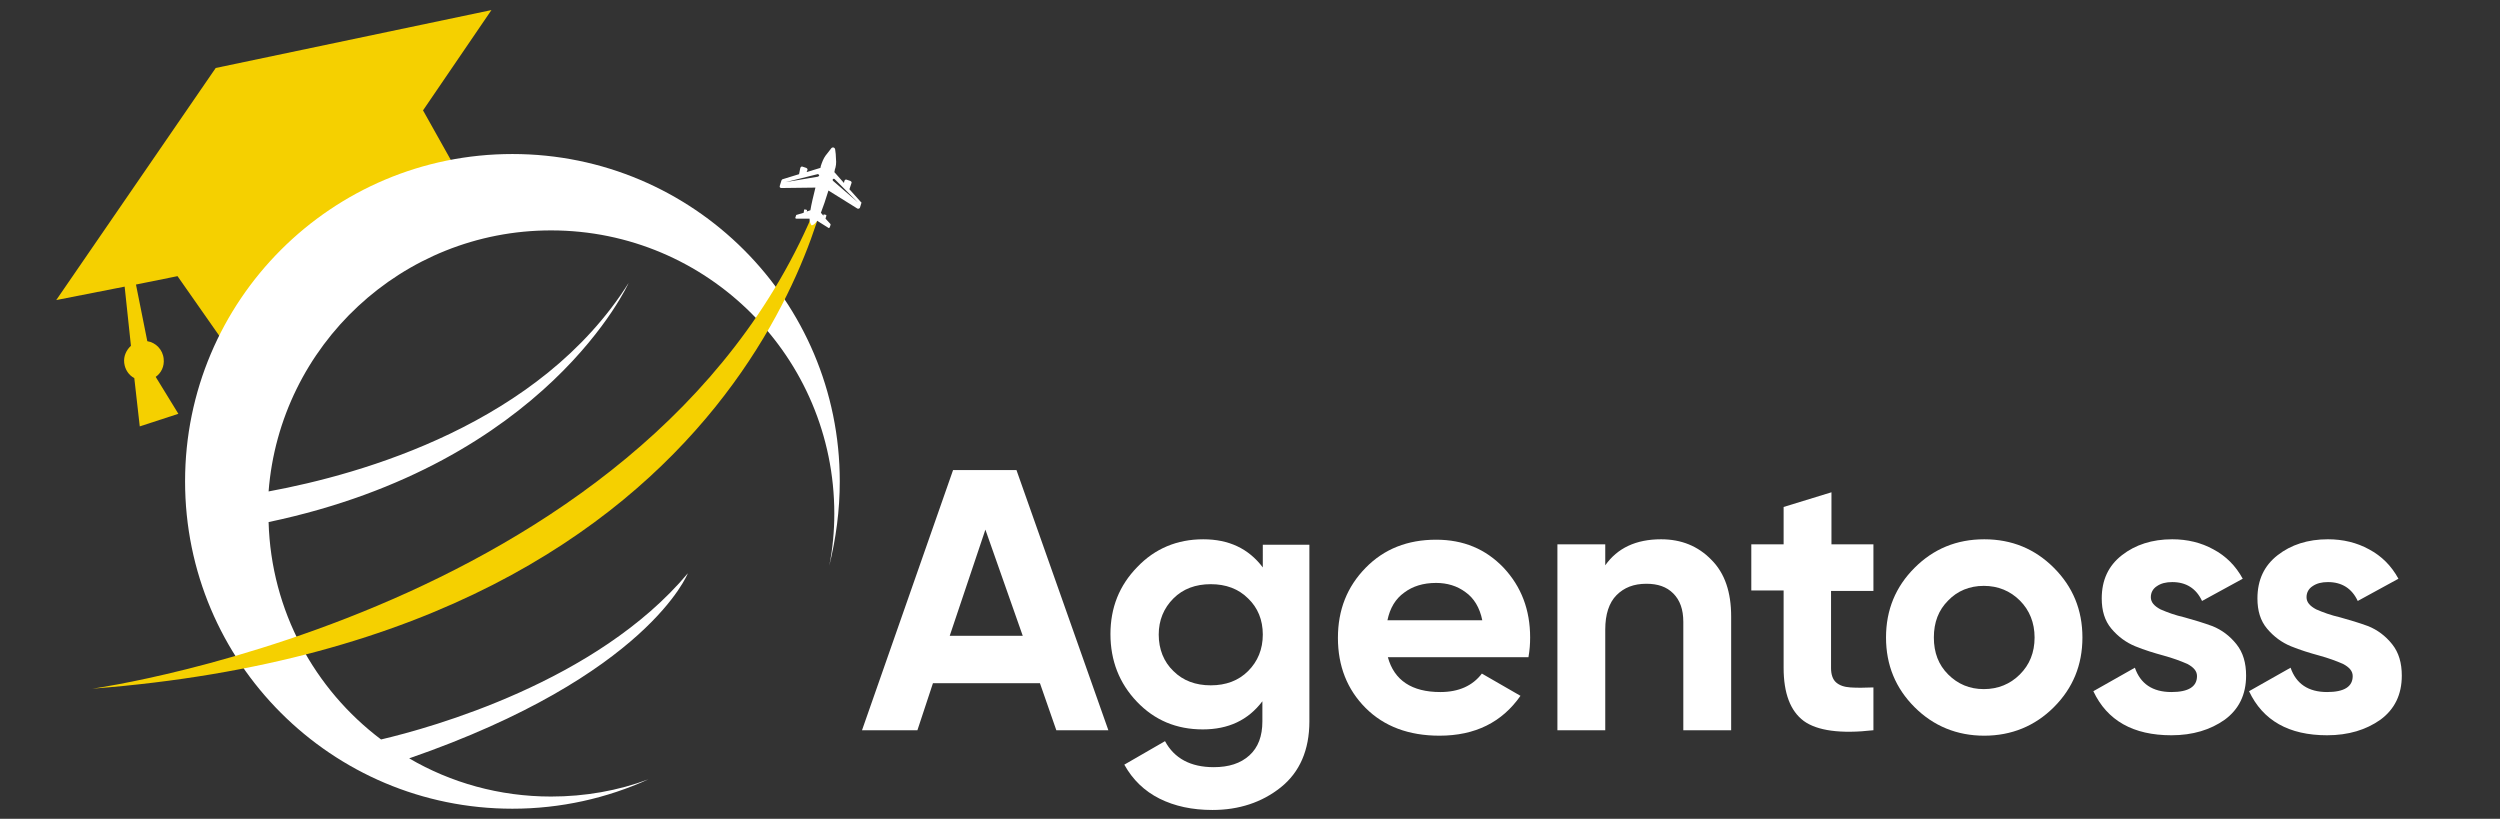 <?xml version="1.0" encoding="utf-8"?>
<!-- Generator: Adobe Illustrator 26.0.3, SVG Export Plug-In . SVG Version: 6.00 Build 0)  -->
<svg version="1.1" id="Layer_1" xmlns="http://www.w3.org/2000/svg" xmlns:xlink="http://www.w3.org/1999/xlink" x="0px" y="0px"
	 width="595.7px" height="195.1px" viewBox="0 0 595.7 195.1" style="enable-background:new 0 0 595.7 195.1;" xml:space="preserve"
	>
<rect x="0" y="0" width="595.7" height="195.1" fill="#333333" stroke="none"/>
<style type="text/css">
	.st0{fill:#F5D000;}
	.st1{fill:#FFFFFF;}
</style>
<g>
	<path class="st0" d="M100.8,26.3l8.8,15.7c0,0-41,2.5-55.4,40.8l-11.9-17l-9.9,2l2.7,13.5c2,0.3,3.7,2,3.9,4.2
		c0.2,1.8-0.6,3.4-1.9,4.3l5.4,8.8l-9.2,3L32,90.1c-1.3-0.7-2.2-2-2.4-3.6c-0.2-1.6,0.5-3.1,1.6-4.1l-1.5-14.1l-16.3,3.2l38-55.3
		l65.7-13.8L100.8,26.3z"/>
	<path id="XMLID_00000073720491151393326650000005052545182377245619_" class="st1" d="M200.1,114.7c0-43.1-34.9-78-78-78
		c-43.1,0-78,34.9-78,78c0,43.1,34.9,78,78,78c11.5,0,22.5-2.5,32.4-7c-7.2,2.7-15.1,4.1-23.2,4.1c-12.3,0-23.9-3.3-33.8-9.1
		c56.9-19.7,66.4-44.1,66.4-44.1c-21.7,25.9-61.2,36.8-73.1,39.6c-15.8-11.9-26.2-30.6-26.8-51.8c66.5-14,85.8-57,85.8-57
		C128.7,101,86.2,113,64,117.1c2.7-34.8,31.8-62.2,67.3-62.2c37.3,0,67.5,30.2,67.5,67.5c0,4.2-0.4,8.4-1.2,12.4
		C199.2,128.3,200.1,121.6,200.1,114.7z"/>
	<path id="XMLID_00000155122171771498920060000008506132114209335185_" class="st0" d="M22,164.1c0,0,141.9-19.6,176.1-124.9
		C198.1,39.2,183,151.7,22,164.1z"/>
	<path class="st1" d="M205.1,48.1l-2.7-3l0.5-1.5c0.1-0.2-0.1-0.4-0.3-0.5l-0.9-0.3c-0.2-0.1-0.4,0.1-0.5,0.3l-0.1,0.5l-2.3-2.6
		c0.1-0.2,0.1-0.3,0.1-0.5c0.3-0.8,0.4-1.7,0.3-2.6c0-0.8-0.1-1.6-0.2-2.3c-0.1-0.5-0.6-0.6-0.9-0.3c-0.4,0.5-0.9,1.2-1.4,1.8
		c-0.5,0.7-0.8,1.5-1.1,2.4c0,0.1-0.1,0.3-0.1,0.5l-3.3,1l0.2-0.5c0.1-0.2-0.1-0.4-0.3-0.5l-0.9-0.3c-0.2-0.1-0.4,0.1-0.5,0.3
		l-0.3,1.5l-3.9,1.2c-0.1,0-0.2,0.1-0.3,0.3l-0.4,1.3c-0.1,0.3,0.1,0.5,0.4,0.5l8.1-0.1c-0.5,2-1,4.1-1.2,5.4l-0.9,0.3l0.1-0.2
		c0-0.1,0-0.2-0.1-0.2l-0.4-0.1c-0.1,0-0.2,0-0.2,0.1l-0.1,0.7l-1.7,0.5c-0.1,0-0.1,0.1-0.1,0.1l-0.2,0.6c0,0.1,0.1,0.2,0.2,0.2
		l3.2,0c0,1.2,0.5,1.6,0.5,1.6s0.6,0,1.3-1.1l2.7,1.7c0.1,0.1,0.2,0,0.3-0.1l0.2-0.6c0-0.1,0-0.1,0-0.2l-1.2-1.3l0.2-0.7
		c0-0.1,0-0.2-0.1-0.2l-0.4-0.1c-0.1,0-0.2,0-0.2,0.1l0,0.2l-0.6-0.7c0.5-1.3,1.2-3.3,1.8-5.3l6.9,4.3c0.2,0.1,0.5,0,0.6-0.2
		l0.4-1.3C205.2,48.3,205.2,48.2,205.1,48.1z M194.9,42.1l-7.7,1.3l7.6-1.9c0.2-0.1,0.4,0.2,0.4,0.4C195.1,42,195,42,194.9,42.1z
		 M198.5,43.1c-0.1-0.1-0.1-0.2-0.1-0.3c0.1-0.2,0.3-0.3,0.5-0.1l5.5,5.5L198.5,43.1z"/>
	<g>
		<path class="st1" d="M251.7,174l-3.9-11.2h-25.5l-3.7,11.2h-13.2l21.7-62h15.1l21.9,62H251.7z M226.3,151.5h17.4l-8.9-25.3
			L226.3,151.5z"/>
		<path class="st1" d="M300.9,129.8H312v42.1c0,6.8-2.3,12.1-6.8,15.7c-4.5,3.6-10,5.4-16.3,5.4c-4.8,0-9-0.9-12.6-2.7
			c-3.6-1.8-6.4-4.5-8.4-8.1l9.7-5.6c2.2,4.1,6.1,6.2,11.6,6.2c3.6,0,6.4-0.9,8.5-2.8c2.1-1.9,3.1-4.6,3.1-8.1v-4.8
			c-3.4,4.5-8.1,6.7-14.2,6.7c-6.3,0-11.5-2.2-15.7-6.6c-4.2-4.4-6.3-9.8-6.3-16.1c0-6.3,2.1-11.6,6.4-16c4.2-4.4,9.5-6.6,15.7-6.6
			c6.1,0,10.8,2.2,14.2,6.7V129.8z M279.6,159.9c2.3,2.3,5.3,3.4,8.9,3.4c3.6,0,6.6-1.1,8.9-3.4c2.3-2.3,3.5-5.2,3.5-8.7
			c0-3.5-1.2-6.4-3.5-8.6c-2.3-2.3-5.3-3.4-8.9-3.4c-3.6,0-6.6,1.1-8.9,3.4c-2.3,2.3-3.5,5.2-3.5,8.6
			C276.1,154.7,277.3,157.7,279.6,159.9z"/>
		<path class="st1" d="M330.7,156.6c1.5,5.5,5.7,8.3,12.5,8.3c4.4,0,7.7-1.5,9.9-4.4l9.2,5.3c-4.4,6.3-10.8,9.5-19.3,9.5
			c-7.3,0-13.2-2.2-17.6-6.6s-6.6-10-6.6-16.7c0-6.7,2.2-12.2,6.6-16.7c4.4-4.5,10-6.7,16.8-6.7c6.5,0,11.8,2.2,16.1,6.7
			c4.2,4.5,6.3,10,6.3,16.6c0,1.5-0.1,3-0.4,4.7H330.7z M330.6,147.8h22.6c-0.6-3-2-5.3-4-6.7c-2-1.5-4.4-2.2-7-2.2
			c-3.1,0-5.6,0.8-7.6,2.3C332.5,142.7,331.2,144.9,330.6,147.8z"/>
		<path class="st1" d="M395.8,128.5c4.8,0,8.8,1.6,12,4.9c3.2,3.2,4.7,7.7,4.7,13.5V174h-11.4v-25.8c0-3-0.8-5.2-2.4-6.8
			c-1.6-1.6-3.7-2.3-6.4-2.3c-3,0-5.3,0.9-7.1,2.7c-1.8,1.8-2.7,4.6-2.7,8.2V174h-11.4v-44.3h11.4v5
			C385.4,130.6,389.8,128.5,395.8,128.5z"/>
		<path class="st1" d="M446.3,140.8h-10v18.4c0,1.5,0.4,2.7,1.2,3.4c0.8,0.7,1.9,1.1,3.4,1.2c1.5,0.1,3.3,0.1,5.5,0V174
			c-7.9,0.9-13.4,0.1-16.6-2.2c-3.2-2.4-4.8-6.6-4.8-12.7v-18.4h-7.7v-11h7.7v-8.9l11.4-3.5v12.4h10V140.8z"/>
		<path class="st1" d="M489.4,168.5c-4.5,4.5-10.1,6.8-16.6,6.8s-12.1-2.3-16.6-6.8c-4.5-4.5-6.8-10-6.8-16.6s2.3-12.1,6.8-16.6
			c4.5-4.5,10-6.8,16.6-6.8s12.1,2.3,16.6,6.8c4.5,4.5,6.8,10,6.8,16.6S493.9,164,489.4,168.5z M464.2,160.7
			c2.3,2.3,5.1,3.5,8.5,3.5c3.4,0,6.3-1.2,8.6-3.5c2.3-2.3,3.5-5.2,3.5-8.8c0-3.5-1.2-6.5-3.5-8.8c-2.3-2.3-5.2-3.5-8.6-3.5
			c-3.4,0-6.3,1.2-8.5,3.5c-2.3,2.3-3.4,5.2-3.4,8.8C460.8,155.5,461.9,158.4,464.2,160.7z"/>
		<path class="st1" d="M512.5,142.3c0,1.2,0.8,2.1,2.3,2.9c1.6,0.7,3.5,1.4,5.7,1.9c2.2,0.6,4.5,1.3,6.7,2.1
			c2.2,0.9,4.1,2.3,5.7,4.3c1.6,2,2.3,4.5,2.3,7.5c0,4.5-1.7,8-5.1,10.5c-3.4,2.4-7.6,3.7-12.7,3.7c-9.1,0-15.3-3.5-18.6-10.5
			l9.9-5.6c1.3,3.8,4.2,5.8,8.7,5.8c4.1,0,6.1-1.3,6.1-3.8c0-1.2-0.8-2.1-2.3-2.9c-1.6-0.7-3.5-1.4-5.7-2c-2.2-0.6-4.5-1.3-6.7-2.2
			c-2.2-0.9-4.1-2.3-5.7-4.2c-1.6-1.9-2.3-4.3-2.3-7.2c0-4.4,1.6-7.8,4.8-10.3c3.2-2.5,7.2-3.8,12-3.8c3.6,0,6.9,0.8,9.8,2.4
			c3,1.6,5.3,3.9,7,7l-9.7,5.3c-1.4-3-3.8-4.5-7.1-4.5c-1.5,0-2.7,0.3-3.7,1C513,140.3,512.5,141.2,512.5,142.3z"/>
		<path class="st1" d="M549.6,142.3c0,1.2,0.8,2.1,2.3,2.9c1.6,0.7,3.5,1.4,5.7,1.9c2.2,0.6,4.5,1.3,6.7,2.1
			c2.2,0.9,4.1,2.3,5.7,4.3c1.6,2,2.3,4.5,2.3,7.5c0,4.5-1.7,8-5.1,10.5c-3.4,2.4-7.6,3.7-12.7,3.7c-9.1,0-15.3-3.5-18.6-10.5
			l9.9-5.6c1.3,3.8,4.2,5.8,8.7,5.8c4.1,0,6.1-1.3,6.1-3.8c0-1.2-0.8-2.1-2.3-2.9c-1.6-0.7-3.5-1.4-5.7-2c-2.2-0.6-4.5-1.3-6.7-2.2
			c-2.2-0.9-4.1-2.3-5.7-4.2c-1.6-1.9-2.3-4.3-2.3-7.2c0-4.4,1.6-7.8,4.8-10.3c3.2-2.5,7.2-3.8,12-3.8c3.6,0,6.9,0.8,9.8,2.4
			c3,1.6,5.3,3.9,7,7l-9.7,5.3c-1.4-3-3.8-4.5-7.1-4.5c-1.5,0-2.7,0.3-3.7,1C550.1,140.3,549.6,141.2,549.6,142.3z"/>
	</g>
</g>
</svg>

